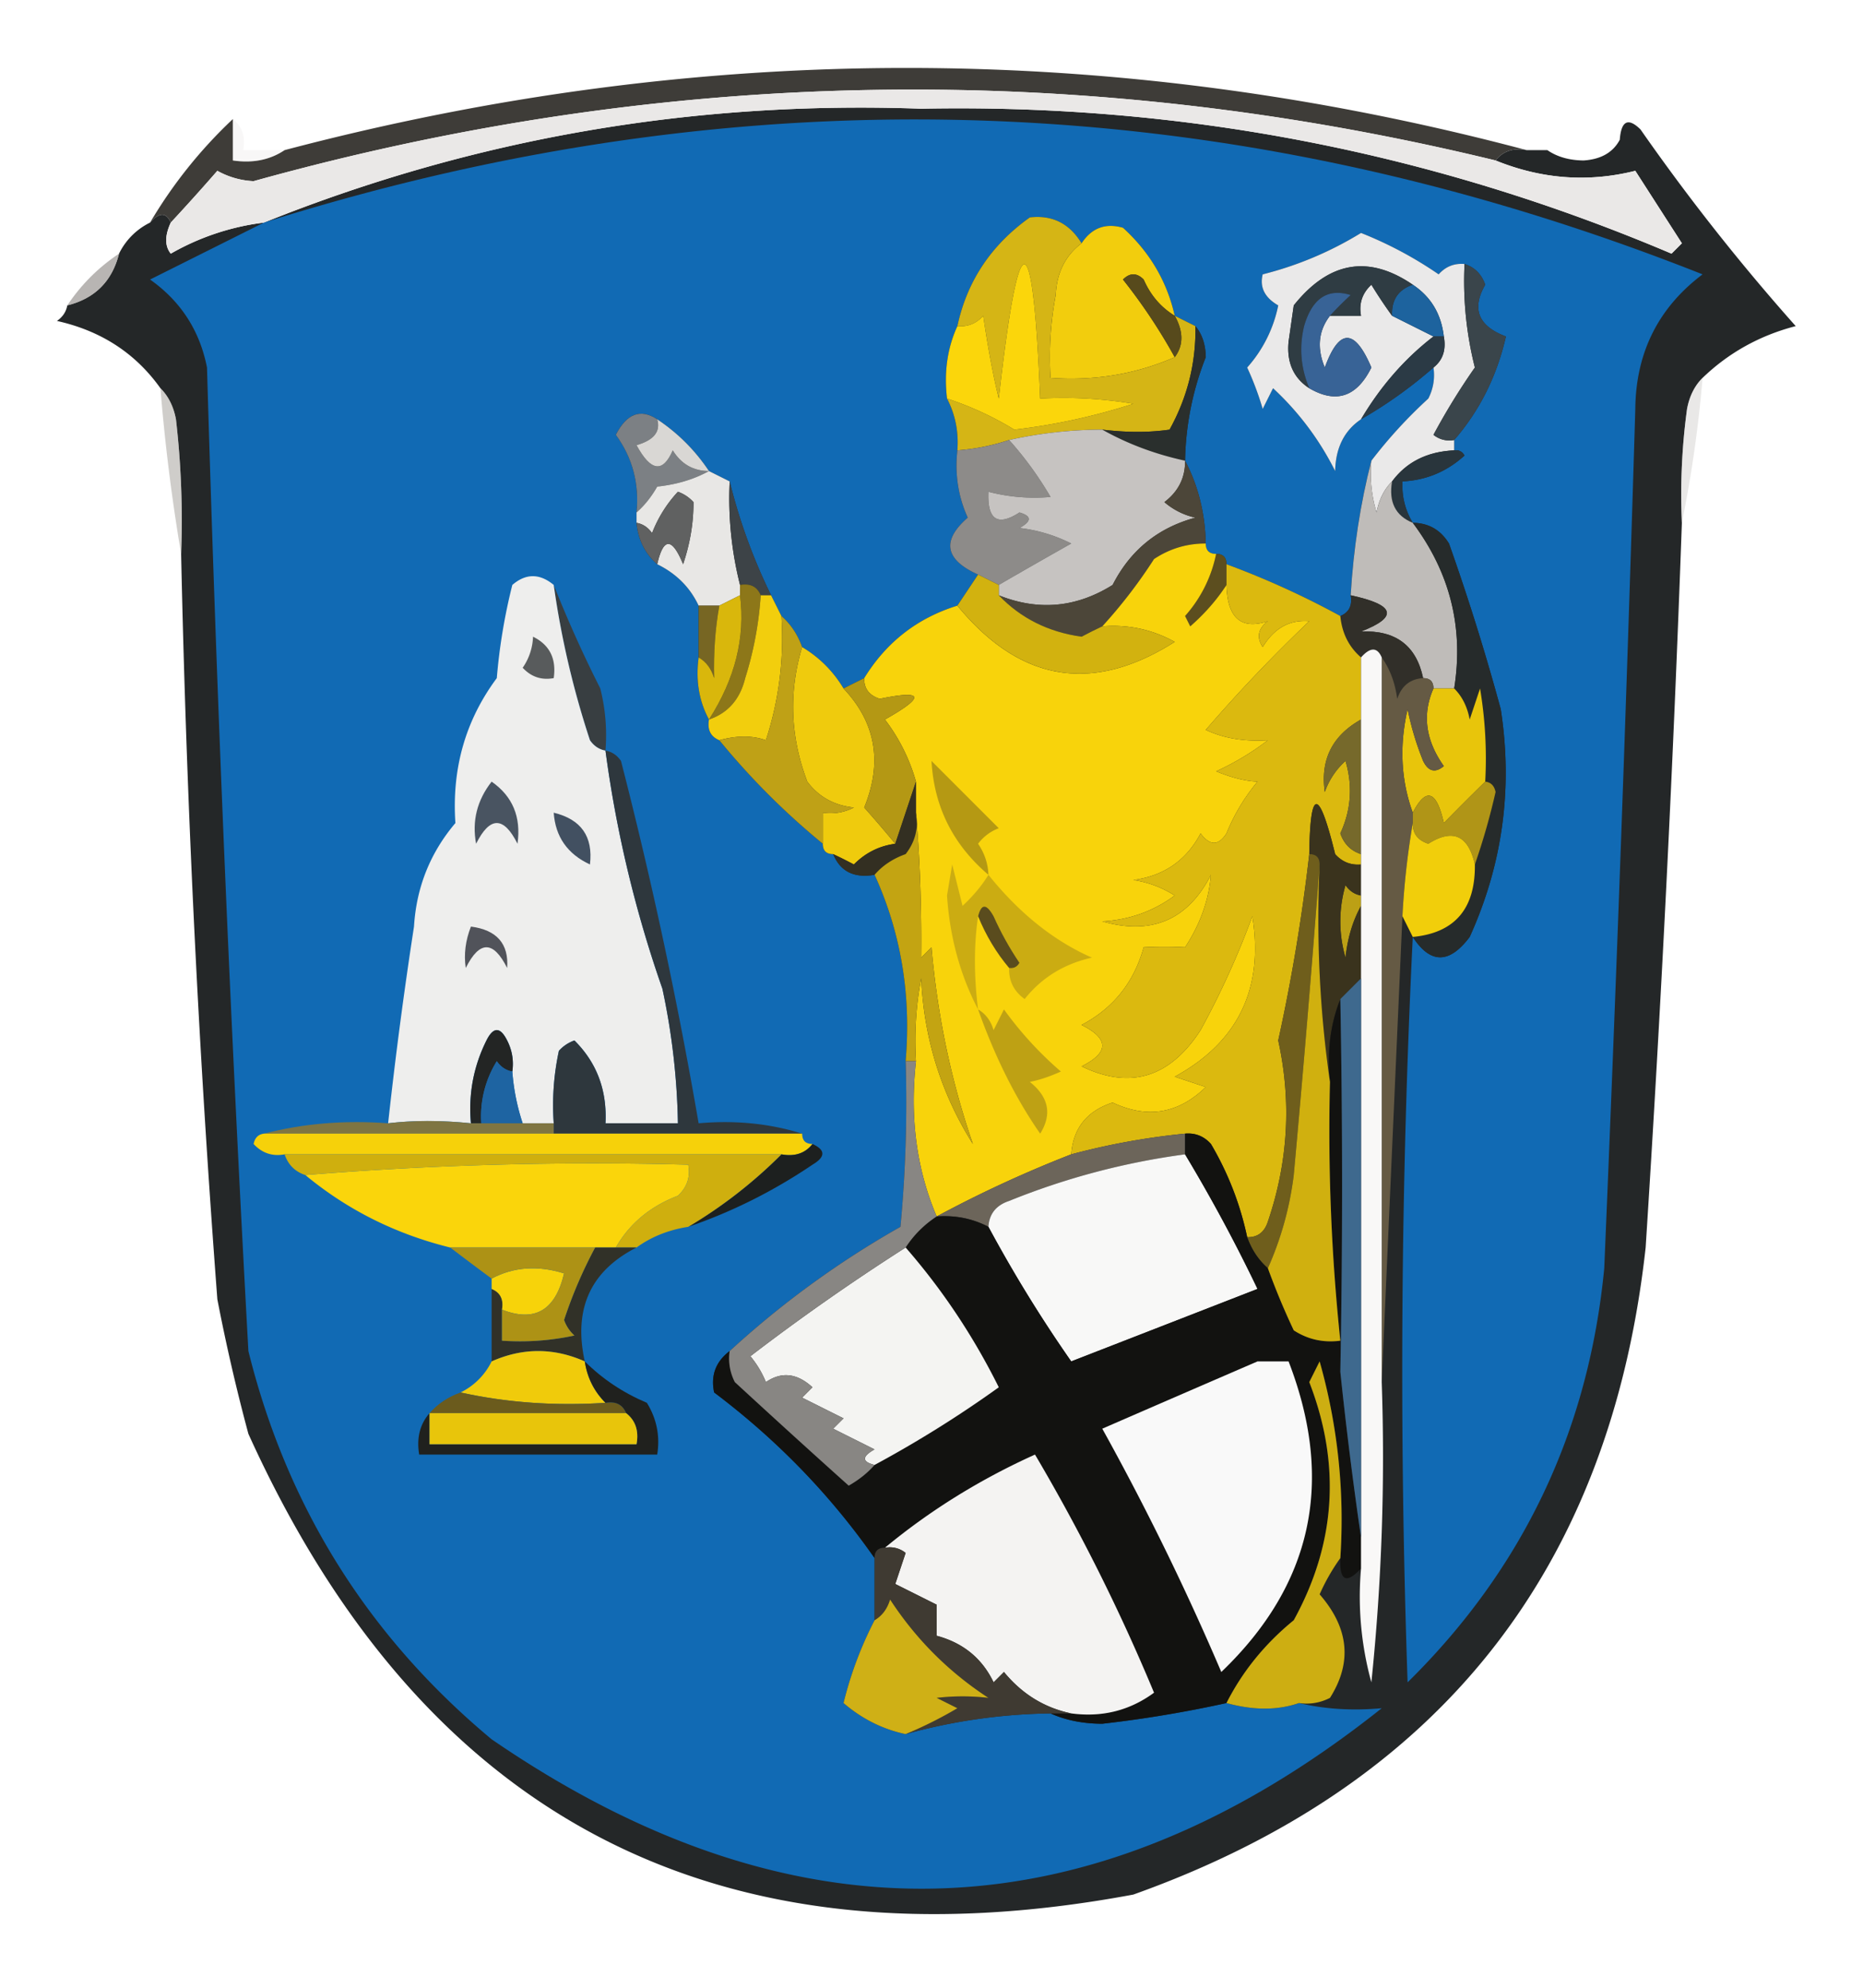 <svg xmlns="http://www.w3.org/2000/svg" width="180" height="192" style="shape-rendering:geometricPrecision;text-rendering:geometricPrecision;image-rendering:optimizeQuality;fill-rule:evenodd;clip-rule:evenodd"><path style="opacity:.964" fill="#373531" d="M147.5 14.5c-1.291-.237-2.291.096-3 1-40.161-9.754-80.161-9.087-120 2a7.93 7.93 0 0 1-3.5-1 208.89 208.89 0 0 1-4.5 5c-.438-1.006-1.104-1.006-2 0a45.266 45.266 0 0 1 8-10v4c1.915.284 3.581-.049 5-1 40.126-10.581 80.126-10.581 120 0z"/><path style="opacity:.986" fill="#222526" d="M144.5 15.5c.709-.904 1.709-1.237 3-1h2c.949.652 2.115.986 3.5 1 1.681-.108 2.848-.775 3.5-2 .139-1.837.806-2.17 2-1a204.863 204.863 0 0 0 15 19c-3.474.902-6.474 2.568-9 5-.768.763-1.268 1.763-1.5 3a60.93 60.93 0 0 0-.5 11 2460.394 2460.394 0 0 1-3.5 70c-3.435 31.109-19.935 51.943-49.5 62.5-40.16 7.495-68.66-7.338-85.5-44.5a183.464 183.464 0 0 1-3-13 1332.527 1332.527 0 0 1-3.5-72 84.938 84.938 0 0 0-.5-13c-.232-1.237-.732-2.237-1.5-3-2.41-3.385-5.743-5.551-10-6.5.556-.383.89-.883 1-1.5 2.667-.667 4.333-2.333 5-5a6.541 6.541 0 0 1 3-3c.896-1.006 1.562-1.006 2 0-.587 1.267-.587 2.267 0 3a23.954 23.954 0 0 1 9-3c20.253-8.127 41.42-11.793 63.5-11 25.176-.497 49.342 4.17 72.5 14l1-1-4.5-7c-4.546 1.14-9.046.807-13.5-1z"/><path style="opacity:1" fill="#116ab4" d="M136.5 90.5c1.698 2.624 3.531 2.624 5.5 0 3.182-7.02 4.182-14.353 3-22a222.054 222.054 0 0 0-5-16c-.816-1.323-1.983-1.99-3.5-2-.734-1.208-1.067-2.541-1-4 2.283-.108 4.283-.941 6-2.5-.228-.399-.562-.565-1-.5v-1c2.459-2.833 4.126-6.166 5-10-2.674-1-3.341-2.666-2-5-.355-1.022-1.022-1.689-2-2-.996-.086-1.829.248-2.5 1a37.809 37.809 0 0 0-7.5-4 33.897 33.897 0 0 1-9.5 4c-.311 1.242.189 2.242 1.5 3a12.797 12.797 0 0 1-3 6 28.907 28.907 0 0 1 1.5 4l1-2a27.809 27.809 0 0 1 6 8c.05-2.244.883-3.91 2.5-5a43.232 43.232 0 0 0 7-5 4.934 4.934 0 0 1-.5 3 46.107 46.107 0 0 0-5.5 6c-1.063 4.14-1.73 8.472-2 13 .172.992-.162 1.658-1 2a82.39 82.39 0 0 0-11-5c0-.667-.333-1-1-1s-1-.333-1-1c-.065-2.928-.732-5.595-2-8a28.461 28.461 0 0 1 2-10c-.02-1.226-.353-2.226-1-3l-2-1c-.742-3.31-2.409-6.142-5-8.5-1.693-.484-3.027.016-4 1.5-1.165-1.916-2.832-2.75-5-2.5-3.736 2.659-6.07 6.159-7 10.5-.968 2.107-1.302 4.44-1 7 .8 1.542 1.134 3.209 1 5-.256 2.292.077 4.46 1 6.5-2.547 2.223-2.213 4.056 1 5.5l-2 3c-3.863 1.194-6.863 3.527-9 7l-2 1c-1-1.667-2.333-3-4-4-.432-1.21-1.099-2.21-2-3l-1-2a54.72 54.72 0 0 1-4-11l-2-1c-1.333-2-3-3.667-5-5-1.612-1.055-2.945-.555-4 1.5 1.61 2.21 2.278 4.71 2 7.5v1c.16 1.653.826 2.986 2 4 1.84.902 3.174 2.236 4 4v5c-.295 2.235.039 4.235 1 6-.172.992.162 1.658 1 2a70.883 70.883 0 0 0 10 10c0 .667.333 1 1 1 .683 1.677 2.017 2.343 4 2 2.55 5.591 3.55 11.591 3 18 .166 5.344 0 10.677-.5 16a89.54 89.54 0 0 0-16.5 12c-1.348 1.027-1.848 2.36-1.5 4 6.07 4.568 11.236 9.901 15.5 16v6a36.042 36.042 0 0 0-3 8c1.789 1.533 3.789 2.533 6 3a55.129 55.129 0 0 1 14-2c1.464.66 3.131.993 5 1a117.666 117.666 0 0 0 12-2c2.604.715 4.937.715 7 0 2.49.59 5.157.757 8 .5-27.91 22.197-56.576 23.197-86 3-11.925-9.927-19.758-22.427-23.5-37.5a3660.248 3660.248 0 0 1-4-95c-.7-3.566-2.533-6.4-5.5-8.5l11-5.5c46.914-14.782 93.247-13.115 139 5-4.279 3.224-6.445 7.557-6.5 13a6679.414 6679.414 0 0 1-3 83c-1.51 15.684-7.843 29.017-19 40-.83-24.17-.663-48.17.5-72z"/><path style="opacity:1" fill="#eae8e7" d="M144.5 15.5c4.454 1.807 8.954 2.14 13.5 1l4.5 7-1 1c-23.158-9.83-47.324-14.497-72.5-14-22.08-.793-43.247 2.873-63.5 11a23.954 23.954 0 0 0-9 3c-.587-.733-.587-1.733 0-3a208.89 208.89 0 0 0 4.5-5 7.93 7.93 0 0 0 3.5 1c39.839-11.087 79.839-11.754 120-2z"/><path style="opacity:.212" fill="#dfdcdc" d="M22.5 11.5c.904.709 1.237 1.709 1 3h4c-1.419.951-3.085 1.284-5 1v-4z"/><path style="opacity:.027" fill="#f4f3f3" d="M156.5 13.5c-.652 1.225-1.819 1.892-3.5 2-1.385-.014-2.551-.348-3.5-1 2.45.202 4.783-.131 7-1z"/><path style="opacity:1" fill="#f2cd0d" d="M113.5 30.5c-1.337-.815-2.337-1.982-3-3.5-.667-.667-1.333-.667-2 0a54.199 54.199 0 0 1 5 7.5c-3.753 1.64-7.753 2.306-12 2a32.462 32.462 0 0 1 .5-8c.099-2.153.933-3.82 2.5-5 .973-1.484 2.307-1.984 4-1.5 2.591 2.358 4.258 5.19 5 8.5z"/><path style="opacity:1" fill="#eae9e9" d="M141.5 25.5a34.121 34.121 0 0 0 1 10 64.468 64.468 0 0 0-4 6.5 2.427 2.427 0 0 0 2 .5v1c-2.605.12-4.605 1.12-6 3-.768.763-1.268 1.763-1.5 3a12.93 12.93 0 0 1-.5-5 46.107 46.107 0 0 1 5.5-6 4.934 4.934 0 0 0 .5-3c.904-.709 1.237-1.709 1-3-.25-2.174-1.25-3.84-3-5-4.275-2.916-8.108-2.25-11.5 2l-.5 3.5c-.193 2.008.474 3.508 2 4.5 2.591 1.513 4.591.847 6-2-1.613-3.807-3.113-3.807-4.5 0-.78-1.887-.613-3.554.5-5h3c-.219-1.175.114-2.175 1-3a44.293 44.293 0 0 0 2 3l4 2c-2.764 2.127-5.098 4.794-7 8-1.617 1.09-2.45 2.756-2.5 5a27.809 27.809 0 0 0-6-8l-1 2a28.907 28.907 0 0 0-1.5-4 12.797 12.797 0 0 0 3-6c-1.311-.758-1.811-1.758-1.5-3a33.897 33.897 0 0 0 9.5-4 37.809 37.809 0 0 1 7.5 4c.671-.752 1.504-1.086 2.5-1z"/><path style="opacity:.714" fill="#9b9794" d="M11.5 24.5c-.667 2.667-2.333 4.333-5 5 1.333-2 3-3.667 5-5z"/><path style="opacity:1" fill="#d5b515" d="M104.5 23.5c-1.567 1.18-2.401 2.847-2.5 5a32.462 32.462 0 0 0-.5 8c4.247.306 8.247-.36 12-2 .854-1.132.854-2.465 0-4l2 1c.061 3.549-.773 6.882-2.5 10-1.956.285-4.123.285-6.5 0a41.742 41.742 0 0 0-9 1 20.677 20.677 0 0 1-5 1c.134-1.791-.2-3.458-1-5a30.74 30.74 0 0 1 6.5 3 60.08 60.08 0 0 0 11.5-2.5 40.939 40.939 0 0 0-9-.5c-.713-17.294-2.046-17.294-4 0-.552-2.256-1.052-4.923-1.5-8-.67.752-1.504 1.086-2.5 1 .93-4.341 3.264-7.841 7-10.5 2.168-.25 3.835.584 5 2.5z"/><path style="opacity:1" fill="#574a1c" d="M113.5 30.5c.854 1.535.854 2.868 0 4a54.199 54.199 0 0 0-5-7.5c.667-.667 1.333-.667 2 0 .663 1.518 1.663 2.685 3 3.5z"/><path style="opacity:1" fill="#1d639e" d="M136.5 27.5c1.75 1.16 2.75 2.826 3 5h-1l-4-2c-.073-1.527.594-2.527 2-3z"/><path style="opacity:1" fill="#2f3c43" d="M136.5 27.5c-1.406.473-2.073 1.473-2 3a44.293 44.293 0 0 1-2-3c-.886.825-1.219 1.825-1 3h-3a30.968 30.968 0 0 1 2-2c-2.218-.688-3.718.312-4.5 3-.49 2.045-.323 4.045.5 6-1.526-.992-2.193-2.492-2-4.5l.5-3.5c3.392-4.25 7.225-4.916 11.5-2z"/><path style="opacity:1" fill="#386396" d="M128.5 30.5c-1.113 1.446-1.28 3.113-.5 5 1.387-3.807 2.887-3.807 4.5 0-1.409 2.847-3.409 3.513-6 2-.823-1.955-.99-3.955-.5-6 .782-2.688 2.282-3.688 4.5-3a30.968 30.968 0 0 0-2 2z"/><path style="opacity:1" fill="#fbd60b" d="M91.5 38.5c-.302-2.56.032-4.893 1-7 .996.086 1.83-.248 2.5-1 .448 3.077.948 5.744 1.5 8 1.954-17.294 3.287-17.294 4 0a40.939 40.939 0 0 1 9 .5A60.08 60.08 0 0 1 98 41.5a30.74 30.74 0 0 0-6.5-3z"/><path style="opacity:1" fill="#3a454b" d="M141.5 25.5c.978.311 1.645.978 2 2-1.341 2.334-.674 4 2 5-.874 3.834-2.541 7.167-5 10a2.427 2.427 0 0 1-2-.5 64.468 64.468 0 0 1 4-6.5 34.121 34.121 0 0 1-1-10z"/><path style="opacity:1" fill="#2a2f2d" d="M115.5 31.5c.647.774.98 1.774 1 3a28.461 28.461 0 0 0-2 10c-2.897-.629-5.564-1.629-8-3 2.377.285 4.544.285 6.5 0 1.727-3.118 2.561-6.451 2.5-10z"/><path style="opacity:1" fill="#2b3a45" d="M138.5 32.5h1c.237 1.291-.096 2.291-1 3a43.232 43.232 0 0 1-7 5c1.902-3.206 4.236-5.873 7-8z"/><path style="opacity:1" fill="#7c8084" d="M63.5 40.5c.344 1.183-.322 2.016-2 2.5 1.376 2.542 2.543 2.71 3.5.5.816 1.323 1.983 1.99 3.5 2-1.452.802-3.118 1.302-5 1.5-.566.995-1.233 1.828-2 2.5.278-2.79-.39-5.29-2-7.5 1.055-2.055 2.388-2.555 4-1.5z"/><path style="opacity:.49" fill="#d3d0ce" d="M164.5 36.5a120.32 120.32 0 0 1-2 14 60.93 60.93 0 0 1 .5-11c.232-1.237.732-2.237 1.5-3z"/><path style="opacity:.522" fill="#a39f9a" d="M15.5 37.5c.768.763 1.268 1.763 1.5 3 .499 4.32.666 8.654.5 13a186.053 186.053 0 0 1-2-16z"/><path style="opacity:1" fill="#d9d7d4" d="M63.5 40.5c2 1.333 3.667 3 5 5-1.517-.01-2.684-.677-3.5-2-.957 2.21-2.124 2.042-3.5-.5 1.678-.484 2.344-1.317 2-2.5z"/><path style="opacity:1" fill="#e8e7e5" d="m68.5 45.5 2 1a34.17 34.17 0 0 0 1 10v1l-2 1h-2c-.826-1.764-2.16-3.098-4-4 .596-2.612 1.429-2.612 2.5 0 .681-2.03 1.014-4.03 1-6a3.646 3.646 0 0 0-1.5-1 12.417 12.417 0 0 0-2.5 4c-.383-.556-.883-.89-1.5-1v-1c.767-.672 1.434-1.505 2-2.5 1.882-.198 3.548-.698 5-1.5z"/><path style="opacity:1" fill="#29353c" d="M140.5 43.5c.438-.065.772.101 1 .5-1.717 1.559-3.717 2.392-6 2.5-.067 1.459.266 2.792 1 4-1.676-.683-2.343-2.017-2-4 1.395-1.88 3.395-2.88 6-3z"/><path style="opacity:1" fill="#3d4347" d="M70.5 46.5a54.72 54.72 0 0 0 4 11h-1c-.342-.838-1.008-1.172-2-1a34.17 34.17 0 0 1-1-10z"/><path style="opacity:1" fill="#8d8b89" d="M97.5 42.5a33.685 33.685 0 0 1 4 5.5 17.64 17.64 0 0 1-6-.5c-.12 2.705.88 3.371 3 2 1.196.346 1.196.846 0 1.5 1.756.202 3.422.702 5 1.5a577.453 577.453 0 0 0-7 4l-2-1c-3.213-1.444-3.547-3.277-1-5.5-.923-2.04-1.256-4.208-1-6.5a20.677 20.677 0 0 0 5-1z"/><path style="opacity:1" fill="#c6c3c1" d="M106.5 41.5c2.436 1.371 5.103 2.371 8 3 .02 1.643-.647 2.976-2 4a6.807 6.807 0 0 0 3 1.5c-3.626.98-6.293 3.147-8 6.5-3.51 2.197-7.176 2.53-11 1v-1c2.3-1.336 4.633-2.669 7-4a14.729 14.729 0 0 0-5-1.5c1.196-.654 1.196-1.154 0-1.5-2.12 1.371-3.12.705-3-2a17.64 17.64 0 0 0 6 .5 33.685 33.685 0 0 0-4-5.5 41.742 41.742 0 0 1 9-1z"/><path style="opacity:1" fill="#606161" d="M63.5 54.5c-1.174-1.014-1.84-2.347-2-4 .617.11 1.117.444 1.5 1a12.417 12.417 0 0 1 2.5-4c.586.21 1.086.543 1.5 1 .014 1.97-.319 3.97-1 6-1.071-2.612-1.904-2.612-2.5 0z"/><path style="opacity:1" fill="#4c4639" d="M114.5 44.5c1.268 2.405 1.935 5.072 2 8-1.808-.009-3.475.491-5 1.5a48.59 48.59 0 0 1-5 6.5c-.65.304-1.317.637-2 1-3.214-.45-5.881-1.783-8-4 3.824 1.53 7.49 1.197 11-1 1.707-3.353 4.374-5.52 8-6.5a6.807 6.807 0 0 1-3-1.5c1.353-1.024 2.02-2.357 2-4z"/><path style="opacity:1" fill="#bfbcb9" d="M132.5 44.5c-.16 1.7.006 3.366.5 5 .232-1.237.732-2.237 1.5-3-.343 1.983.324 3.317 2 4 3.602 4.8 4.936 10.133 4 16h-2c0-.667-.333-1-1-1-.66-3.149-2.66-4.649-6-4.5 3.639-1.41 3.306-2.577-1-3.5.27-4.528.937-8.86 2-13z"/><path style="opacity:1" fill="#262b2b" d="M136.5 50.5c1.517.01 2.684.677 3.5 2a222.054 222.054 0 0 1 5 16c1.182 7.647.182 14.98-3 22-1.969 2.624-3.802 2.624-5.5 0 4.054-.386 6.054-2.72 6-7a64.678 64.678 0 0 0 2-7c-.124-.607-.457-.94-1-1a40.911 40.911 0 0 0-.5-9l-1 3c-.232-1.237-.732-2.237-1.5-3 .936-5.867-.398-11.2-4-16z"/><path style="opacity:1" fill="#5c4e1f" d="M117.5 53.5c.667 0 1 .333 1 1v2c-.929 1.436-2.095 2.77-3.5 4l-.5-1a12.807 12.807 0 0 0 3-6z"/><path style="opacity:1" fill="#8d7719" d="M71.5 57.5v-1c.992-.172 1.658.162 2 1a34.077 34.077 0 0 1-1.5 8c-.498 2.044-1.665 3.378-3.5 4 2.522-3.923 3.522-7.923 3-12z"/><path style="opacity:1" fill="#f8d30b" d="M116.5 52.5c0 .667.333 1 1 1a12.807 12.807 0 0 1-3 6l.5 1c1.405-1.23 2.571-2.564 3.5-4 .084 3.194 1.417 4.361 4 3.5-.951.718-1.117 1.55-.5 2.5 1.113-1.83 2.613-2.663 4.5-2.5a146.925 146.925 0 0 0-10 10.5c1.744.818 3.744 1.151 6 1a25.866 25.866 0 0 1-5 3c1.48.613 2.813.946 4 1a18.915 18.915 0 0 0-3 5c-.774 1.211-1.607 1.211-2.5 0-1.378 2.608-3.545 4.108-6.5 4.5 1.438.219 2.771.719 4 1.5-2.047 1.515-4.381 2.349-7 2.5 4.774 1.36 8.274-.14 10.5-4.5-.203 2.437-1.037 4.77-2.5 7a39.01 39.01 0 0 0-4 0c-.938 3.39-2.938 5.89-6 7.5 2.667 1.333 2.667 2.667 0 4 4.691 2.263 8.524 1.096 11.5-3.5a81.58 81.58 0 0 0 5-11c1.121 6.99-1.379 12.157-7.5 15.5l3 1c-2.646 2.578-5.646 3.078-9 1.5-2.48.807-3.813 2.474-4 5a116.572 116.572 0 0 0-13 6c-1.942-4.556-2.608-9.556-2-15a32.437 32.437 0 0 1 .5-8c.27 5.805 1.936 11.139 5 16-2.093-6.055-3.426-12.389-4-19l-1 1c.05-4.848-.116-9.515-.5-14v-3a17.886 17.886 0 0 0-3-6c3.934-2.217 3.768-2.883-.5-2-1.03-.336-1.53-1.003-1.5-2 2.137-3.473 5.137-5.806 9-7 6.05 7.378 13.05 8.545 21 3.5-2.177-1.202-4.511-1.702-7-1.5a48.59 48.59 0 0 0 5-6.5c1.525-1.009 3.192-1.509 5-1.5z"/><path style="opacity:1" fill="#d2b20f" d="m94.5 55.5 2 1v1c2.119 2.217 4.786 3.55 8 4 .683-.363 1.35-.696 2-1 2.489-.202 4.823.298 7 1.5-7.95 5.045-14.95 3.878-21-3.5l2-3z"/><path style="opacity:1" fill="#383e41" d="M53.5 56.5a120.314 120.314 0 0 0 4.5 10c.495 1.973.662 3.973.5 6-.617-.11-1.117-.444-1.5-1a85.834 85.834 0 0 1-3.5-15z"/><path style="opacity:1" fill="#312f29" d="M130.5 57.5c4.306.923 4.639 2.09 1 3.5 3.34-.149 5.34 1.351 6 4.5-1.25.077-2.083.744-2.5 2-.21-1.558-.71-2.891-1.5-4-.438-1.006-1.104-1.006-2 0-1.174-1.014-1.84-2.347-2-4 .838-.342 1.172-1.008 1-2z"/><path style="opacity:1" fill="#776623" d="M67.5 58.5h2c-.398 2.211-.564 4.544-.5 7-.278-.916-.778-1.583-1.5-2v-5z"/><path style="opacity:1" fill="#d9b70c" d="M71.5 57.5c.522 4.077-.478 8.077-3 12-.961-1.765-1.295-3.765-1-6 .722.417 1.222 1.084 1.5 2-.064-2.456.102-4.789.5-7l2-1z"/><path style="opacity:1" fill="#efcb0d" d="M77.5 62.5c1.667 1 3 2.333 4 4 3.117 3.3 3.784 7.133 2 11.5a122.796 122.796 0 0 1 3 3.5c-1.544.203-2.878.87-4 2a44.358 44.358 0 0 0-2-1c-.667 0-1-.333-1-1v-3a4.932 4.932 0 0 0 3-.5c-1.903-.2-3.403-1.032-4.5-2.5-1.643-4.31-1.81-8.644-.5-13z"/><path style="opacity:1" fill="#eeeeed" d="M53.5 56.5a85.834 85.834 0 0 0 3.5 15c.383.556.883.89 1.5 1a115.993 115.993 0 0 0 5.5 23 67.364 67.364 0 0 1 1.5 13h-7c.163-3.186-.837-5.853-3-8a3.647 3.647 0 0 0-1.5 1 24.939 24.939 0 0 0-.5 7h-3a20.676 20.676 0 0 1-1-5 4.932 4.932 0 0 0-.5-3c-.667-1.333-1.333-1.333-2 0-1.252 2.514-1.752 5.18-1.5 8-2.876-.292-5.543-.292-8 0a432.317 432.317 0 0 1 2.5-19c.23-3.79 1.563-7.124 4-10-.359-5.262.975-9.93 4-14a55.692 55.692 0 0 1 1.5-9c1.308-1.126 2.642-1.126 4 0z"/><path style="opacity:1" fill="#585b5c" d="M51.5 61.5c1.604.787 2.27 2.12 2 4-1.175.219-2.175-.114-3-1a5.576 5.576 0 0 0 1-3z"/><path style="opacity:1" fill="#f2ce0d" d="M73.5 57.5h1l1 2a31.81 31.81 0 0 1-1.5 12c-1.299-.466-2.799-.466-4.5 0-.838-.342-1.172-1.008-1-2 1.835-.622 3.002-1.956 3.5-4a34.077 34.077 0 0 0 1.5-8z"/><path style="opacity:1" fill="#b49814" d="M83.5 65.5c-.03.997.47 1.664 1.5 2 4.268-.883 4.434-.217.5 2a17.886 17.886 0 0 1 3 6l-2 6a122.796 122.796 0 0 0-3-3.5c1.784-4.367 1.117-8.2-2-11.5l2-1z"/><path style="opacity:1" fill="#e8c50b" d="M138.5 66.5h2c.768.763 1.268 1.763 1.5 3l1-3c.498 2.982.665 5.982.5 9-1.327 1.3-2.66 2.633-4 4-.71-3.153-1.71-3.487-3-1-1.141-3.14-1.308-6.473-.5-10a28.04 28.04 0 0 0 1.5 5c.502 1.021 1.168 1.188 2 .5-1.769-2.496-2.102-4.996-1-7.5z"/><path style="opacity:1" fill="#bfa116" d="M75.5 59.5c.901.79 1.568 1.79 2 3-1.31 4.356-1.143 8.69.5 13 1.097 1.468 2.597 2.3 4.5 2.5a4.932 4.932 0 0 1-3 .5v3a70.883 70.883 0 0 1-10-10c1.701-.466 3.201-.466 4.5 0a31.81 31.81 0 0 0 1.5-12z"/><path style="opacity:1" fill="#dbb90f" d="M118.5 54.5a82.39 82.39 0 0 1 11 5c.16 1.653.826 2.986 2 4v6c-2.776 1.552-3.943 3.886-3.5 7a7.292 7.292 0 0 1 2-3c.711 2.4.544 4.732-.5 7 .355 1.022 1.022 1.689 2 2v1c-.996.086-1.829-.248-2.5-1-1.58-6.438-2.413-6.438-2.5 0a177.9 177.9 0 0 1-3 18c1.296 5.891.962 11.724-1 17.5-.336 1.03-1.003 1.53-2 1.5a29.749 29.749 0 0 0-3.5-9c-.671-.752-1.504-1.086-2.5-1a68.752 68.752 0 0 0-11 2c.187-2.526 1.52-4.193 4-5 3.354 1.578 6.354 1.078 9-1.5l-3-1c6.121-3.343 8.621-8.51 7.5-15.5a81.58 81.58 0 0 1-5 11c-2.976 4.596-6.809 5.763-11.5 3.5 2.667-1.333 2.667-2.667 0-4 3.062-1.61 5.062-4.11 6-7.5a39.01 39.01 0 0 1 4 0c1.463-2.23 2.297-4.563 2.5-7-2.226 4.36-5.726 5.86-10.5 4.5 2.619-.151 4.953-.985 7-2.5a10.255 10.255 0 0 0-4-1.5c2.955-.392 5.122-1.892 6.5-4.5.893 1.211 1.726 1.211 2.5 0a18.915 18.915 0 0 1 3-5c-1.187-.054-2.52-.387-4-1a25.866 25.866 0 0 0 5-3c-2.256.151-4.256-.182-6-1a146.925 146.925 0 0 1 10-10.5c-1.887-.163-3.387.67-4.5 2.5-.617-.95-.451-1.782.5-2.5-2.583.861-3.916-.306-4-3.5v-2z"/><path style="opacity:1" fill="#655a44" d="M133.5 63.5c.79 1.109 1.29 2.442 1.5 4 .417-1.256 1.25-1.923 2.5-2 .667 0 1 .333 1 1-1.102 2.504-.769 5.004 1 7.5-.832.688-1.498.521-2-.5a28.04 28.04 0 0 1-1.5-5c-.808 3.527-.641 6.86.5 10v1a76.76 76.76 0 0 0-1 9l-2 45v-70z"/><path style="opacity:1" fill="#495461" d="M47.5 75.5c2.031 1.415 2.864 3.415 2.5 6-1.333-2.667-2.667-2.667-4 0-.41-2.195.09-4.195 1.5-6z"/><path style="opacity:1" fill="#b59913" d="M95.5 84.5c-3.422-2.909-5.256-6.576-5.5-11l6.5 6.5a4.452 4.452 0 0 0-2 1.5c.627.917.96 1.917 1 3z"/><path style="opacity:1" fill="#76692b" d="M131.5 69.5v13c-.978-.311-1.645-.978-2-2 1.044-2.268 1.211-4.6.5-7a7.292 7.292 0 0 0-2 3c-.443-3.114.724-5.448 3.5-7z"/><path style="opacity:1" fill="#2e373d" d="M58.5 72.5c.617.11 1.117.444 1.5 1a439.885 439.885 0 0 1 7.5 35c3.542-.313 6.875.021 10 1h-24v-1c-.163-2.357.003-4.69.5-7a3.647 3.647 0 0 1 1.5-1c2.163 2.147 3.163 4.814 3 8h7a67.364 67.364 0 0 0-1.5-13 115.993 115.993 0 0 1-5.5-23z"/><path style="opacity:1" fill="#b09517" d="M143.5 75.5c.543.06.876.393 1 1a64.678 64.678 0 0 1-2 7c-.636-2.826-2.136-3.492-4.5-2-1.03-.336-1.53-1.003-1.5-2v-1c1.29-2.487 2.29-2.153 3 1 1.34-1.367 2.673-2.7 4-4z"/><path style="opacity:1" fill="#425061" d="M53.5 78.5c2.653.641 3.82 2.308 3.5 5-2.172-1.009-3.339-2.676-3.5-5z"/><path style="opacity:1" fill="#332f22" d="M88.5 75.5v3c.262 1.478-.071 2.811-1 4-1.239.442-2.239 1.11-3 2-1.983.343-3.317-.323-4-2 .65.304 1.317.637 2 1 1.122-1.13 2.456-1.797 4-2l2-6z"/><path style="opacity:1" fill="#f1ce0b" d="M136.5 79.5c-.03.997.47 1.664 1.5 2 2.364-1.492 3.864-.826 4.5 2 .054 4.28-1.946 6.614-6 7l-1-2a76.76 76.76 0 0 1 1-9z"/><path style="opacity:1" fill="#bca015" d="M131.5 86.5v1c-.802 1.452-1.302 3.118-1.5 5a12.494 12.494 0 0 1 0-7c.383.556.883.89 1.5 1z"/><path style="opacity:1" fill="#cbac12" d="M95.5 84.5c2.992 3.721 6.326 6.388 10 8-2.687.598-4.854 1.931-6.5 4-1.039-.744-1.539-1.744-1.5-3 .438.065.772-.101 1-.5a29.503 29.503 0 0 1-2.5-4.5c-.69-1.238-1.19-1.238-1.5 0-.406 2.781-.406 5.781 0 9-1.735-3.327-2.735-6.994-3-11l.5-3 1 4c1.041-.971 1.874-1.971 2.5-3z"/><path style="opacity:1" fill="#3a331d" d="M131.5 83.5v3c-.617-.11-1.117-.444-1.5-1a12.494 12.494 0 0 0 0 7c.198-1.882.698-3.548 1.5-5v7l-2 2c-.973 2.448-1.306 5.115-1 8-.991-6.813-1.325-13.813-1-21 0-.667-.333-1-1-1 .087-6.438.92-6.438 2.5 0 .671.752 1.504 1.086 2.5 1z"/><path style="opacity:1" fill="#51535a" d="M45.5 89.5c2.501.326 3.668 1.659 3.5 4-1.333-2.667-2.667-2.667-4 0-.195-1.32-.028-2.653.5-4z"/><path style="opacity:1" fill="#5a4c1e" d="M97.5 93.5c-1.237-1.465-2.237-3.132-3-5 .31-1.238.81-1.238 1.5 0 .707 1.58 1.54 3.08 2.5 4.5-.228.399-.562.565-1 .5z"/><path style="opacity:1" fill="#6f5e1c" d="M126.5 82.5c.667 0 1 .333 1 1a1908.601 1908.601 0 0 1-2.5 30 31.543 31.543 0 0 1-2.5 9c-.901-.79-1.568-1.79-2-3 .997.03 1.664-.47 2-1.5 1.962-5.776 2.296-11.609 1-17.5a177.9 177.9 0 0 0 3-18z"/><path style="opacity:1" fill="#c3a412" d="M88.5 78.5c.384 4.485.55 9.152.5 14l1-1c.574 6.611 1.907 12.945 4 19-3.064-4.861-4.73-10.195-5-16a32.437 32.437 0 0 0-.5 8h-1c.55-6.409-.45-12.409-3-18 .761-.89 1.761-1.558 3-2 .929-1.189 1.262-2.522 1-4z"/><path style="opacity:1" fill="#232524" d="M49.5 103.5c-.617-.111-1.117-.444-1.5-1a10.098 10.098 0 0 0-1.5 6h-1c-.252-2.82.248-5.486 1.5-8 .667-1.333 1.333-1.333 2 0 .483.948.65 1.948.5 3z"/><path style="opacity:1" fill="#bea114" d="M94.5 97.5c.722.418 1.222 1.084 1.5 2l1-2a34.522 34.522 0 0 0 5.5 6c-1.103.498-2.103.831-3 1 1.833 1.468 2.166 3.135 1 5-2.366-3.396-4.366-7.396-6-12z"/><path style="opacity:1" fill="#1e64a2" d="M49.5 103.5a20.676 20.676 0 0 0 1 5h-4a10.098 10.098 0 0 1 1.5-6c.383.556.883.889 1.5 1z"/><path style="opacity:1" fill="#7f7542" d="M45.5 108.5h8v1h-28c3.798-.983 7.798-1.317 12-1 2.457-.292 5.124-.292 8 0z"/><path style="opacity:1" fill="#f6d10a" d="M25.5 109.5h52c0 .667.333 1 1 1-.709.904-1.709 1.237-3 1h-48c-1.175.219-2.175-.114-3-1 .124-.607.457-.94 1-1z"/><path style="opacity:1" fill="#6c655a" d="M114.5 109.5v2a69.798 69.798 0 0 0-17 4.5c-1.256.417-1.923 1.25-2 2.5-1.542-.801-3.209-1.134-5-1a116.572 116.572 0 0 1 13-6 68.752 68.752 0 0 1 11-2z"/><path style="opacity:1" fill="#fad50b" d="M59.5 120.5h-16c-5.264-1.299-9.93-3.632-14-7a342.787 342.787 0 0 1 37-1c.219 1.175-.114 2.175-1 3-2.675 1.021-4.675 2.687-6 5z"/><path style="opacity:1" fill="#1d201f" d="M78.5 110.5c1.273.577 1.273 1.243 0 2-3.785 2.559-7.785 4.559-12 6a45.584 45.584 0 0 0 9-7c1.291.237 2.291-.096 3-1z"/><path style="opacity:1" fill="#cfaf0e" d="M27.5 111.5h48a45.584 45.584 0 0 1-9 7c-1.903.296-3.57.963-5 2h-2c1.325-2.313 3.325-3.979 6-5 .886-.825 1.219-1.825 1-3a342.787 342.787 0 0 0-37 1c-1-.333-1.667-1-2-2z"/><path style="opacity:1" fill="#f8f8f7" d="M114.5 111.5a155.554 155.554 0 0 1 7 13c-5.99 2.331-11.99 4.664-18 7a131.158 131.158 0 0 1-8-13c.077-1.25.744-2.083 2-2.5a69.798 69.798 0 0 1 17-4.5z"/><path style="opacity:1" fill="#121210" d="M129.5 96.5a955.834 955.834 0 0 1 0 36 394.067 394.067 0 0 0 2 16v3c-1.425 1.531-2.091 1.198-2-1a55.984 55.984 0 0 0-2-19l-1 2c3.072 7.932 2.572 15.599-1.5 23-2.782 2.271-4.949 4.937-6.5 8a117.666 117.666 0 0 1-12 2c-1.869-.007-3.536-.34-5-1h2c2.982.396 5.649-.271 8-2a184.956 184.956 0 0 0-11.5-23c-5.317 2.399-10.15 5.399-14.5 9-.667 0-1 .333-1 1-4.264-6.099-9.43-11.432-15.5-16-.348-1.64.152-2.973 1.5-4a4.932 4.932 0 0 0 .5 3c3.677 3.389 7.343 6.723 11 10 .995-.566 1.828-1.233 2.5-2 4.17-2.25 8.17-4.75 12-7.5-2.456-4.938-5.456-9.438-9-13.5a10.177 10.177 0 0 1 3-3c1.791-.134 3.458.199 5 1a131.158 131.158 0 0 0 8 13c6.01-2.336 12.01-4.669 18-7a155.554 155.554 0 0 0-7-13v-2c.996-.086 1.829.248 2.5 1a29.749 29.749 0 0 1 3.5 9c.432 1.21 1.099 2.21 2 3a69.385 69.385 0 0 0 2.5 6c1.356.88 2.856 1.214 4.5 1a193.803 193.803 0 0 1-1-25c-.306-2.885.027-5.552 1-8z"/><path style="opacity:1" fill="#313128" d="M57.5 120.5h4c-4.447 2.261-6.114 5.928-5 11-3-1.333-6-1.333-9 0v-7c.838.342 1.172 1.008 1 2v3c2.357.163 4.69-.003 7-.5a3.646 3.646 0 0 1-1-1.5 43.768 43.768 0 0 1 3-7z"/><path style="opacity:1" fill="#f4f4f2" d="M87.5 120.5c3.544 4.062 6.544 8.562 9 13.5-3.83 2.75-7.83 5.25-12 7.5-1.238-.31-1.238-.81 0-1.5l-4-2 1-1-4-2 1-1c-1.493-1.368-2.993-1.535-4.5-.5a9.465 9.465 0 0 0-1.5-2.5 213.297 213.297 0 0 1 15-10.5z"/><path style="opacity:1" fill="#f9f8f7" d="M133.5 63.5v70c.332 9.69-.002 19.356-1 29a31.116 31.116 0 0 1-1-11v-88c.896-1.006 1.562-1.006 2 0z"/><path style="opacity:1" fill="#f7d30a" d="M48.5 126.5c.172-.992-.162-1.658-1-2v-1c2.128-1.129 4.462-1.296 7-.5-.837 3.578-2.837 4.745-6 3.5z"/><path style="opacity:1" fill="#3e698e" d="M131.5 94.5v54a394.067 394.067 0 0 1-2-16 955.834 955.834 0 0 0 0-36l2-2z"/><path style="opacity:1" fill="#888683" d="M87.5 102.5h1c-.608 5.444.058 10.444 2 15a10.177 10.177 0 0 0-3 3 213.297 213.297 0 0 0-15 10.5 9.465 9.465 0 0 1 1.5 2.5c1.507-1.035 3.007-.868 4.5.5l-1 1 4 2-1 1 4 2c-1.238.69-1.238 1.19 0 1.5-.672.767-1.505 1.434-2.5 2a1058.092 1058.092 0 0 1-11-10 4.932 4.932 0 0 1-.5-3 89.54 89.54 0 0 1 16.5-12c.5-5.323.666-10.656.5-16z"/><path style="opacity:1" fill="#d0b00f" d="M127.5 83.5c-.325 7.187.009 14.187 1 21-.205 8.367.129 16.7 1 25-1.644.214-3.144-.12-4.5-1a69.385 69.385 0 0 1-2.5-6 31.543 31.543 0 0 0 2.5-9 1908.601 1908.601 0 0 0 2.5-30z"/><path style="opacity:1" fill="#ad9215" d="M43.5 120.5h14a43.768 43.768 0 0 0-3 7c.21.586.543 1.086 1 1.5-2.31.497-4.643.663-7 .5v-3c3.163 1.245 5.163.078 6-3.5-2.538-.796-4.872-.629-7 .5a310.678 310.678 0 0 1-4-3z"/><path style="opacity:1" fill="#f0cb0b" d="M56.5 131.5c.233 1.562.9 2.895 2 4-4.863.319-9.53-.014-14-1a6.544 6.544 0 0 0 3-3c3-1.333 6-1.333 9 0z"/><path style="opacity:1" fill="#f9f9f9" d="M121.5 131.5h3c4.471 11.572 2.304 21.572-6.5 30a255.4 255.4 0 0 0-11.5-23.5c5.059-2.2 10.059-4.367 15-6.5z"/><path style="opacity:1" fill="#6b5b1d" d="M44.5 134.5c4.47.986 9.137 1.319 14 1 .992-.172 1.658.162 2 1h-19c.79-.901 1.79-1.568 3-2z"/><path style="opacity:1" fill="#20211e" d="M56.5 131.5c1.71 1.7 3.71 3.033 6 4 .952 1.545 1.285 3.212 1 5h-23c-.268-1.599.066-2.932 1-4v3h20c.237-1.291-.096-2.291-1-3-.342-.838-1.008-1.172-2-1-1.1-1.105-1.767-2.438-2-4z"/><path style="opacity:1" fill="#e8c50b" d="M41.5 136.5h19c.904.709 1.237 1.709 1 3h-20v-3z"/><path style="opacity:1" fill="#f4f3f2" d="M103.5 165.5c-2.585-.539-4.752-1.872-6.5-4l-1 1c-1.11-2.315-2.943-3.815-5.5-4.5v-3l-4-2 1-3a2.429 2.429 0 0 0-2-.5c4.35-3.601 9.183-6.601 14.5-9a184.956 184.956 0 0 1 11.5 23c-2.351 1.729-5.018 2.396-8 2z"/><path style="opacity:1" fill="#cdae12" d="M129.5 150.5a19.602 19.602 0 0 0-2 3.5c2.833 3.25 3.166 6.583 1 10a4.934 4.934 0 0 1-3 .5c-2.063.715-4.396.715-7 0 1.551-3.063 3.718-5.729 6.5-8 4.072-7.401 4.572-15.068 1.5-23l1-2a55.984 55.984 0 0 1 2 19z"/><path style="opacity:1" fill="#3f3a32" d="M85.5 149.5a2.429 2.429 0 0 1 2 .5l-1 3 4 2v3c2.557.685 4.39 2.185 5.5 4.5l1-1c1.748 2.128 3.915 3.461 6.5 4h-2c-4.784.07-9.451.737-14 2a39.405 39.405 0 0 0 5-2.5l-2-1a21.438 21.438 0 0 1 5 0c-3.833-2.5-7-5.667-9.5-9.5-.278.916-.778 1.582-1.5 2v-6c0-.667.333-1 1-1z"/><path style="opacity:1" fill="#cfb016" d="M87.5 167.5c-2.211-.467-4.211-1.467-6-3a36.042 36.042 0 0 1 3-8c.722-.418 1.222-1.084 1.5-2 2.5 3.833 5.667 7 9.5 9.5a21.438 21.438 0 0 0-5 0l2 1a39.405 39.405 0 0 1-5 2.5z"/></svg>